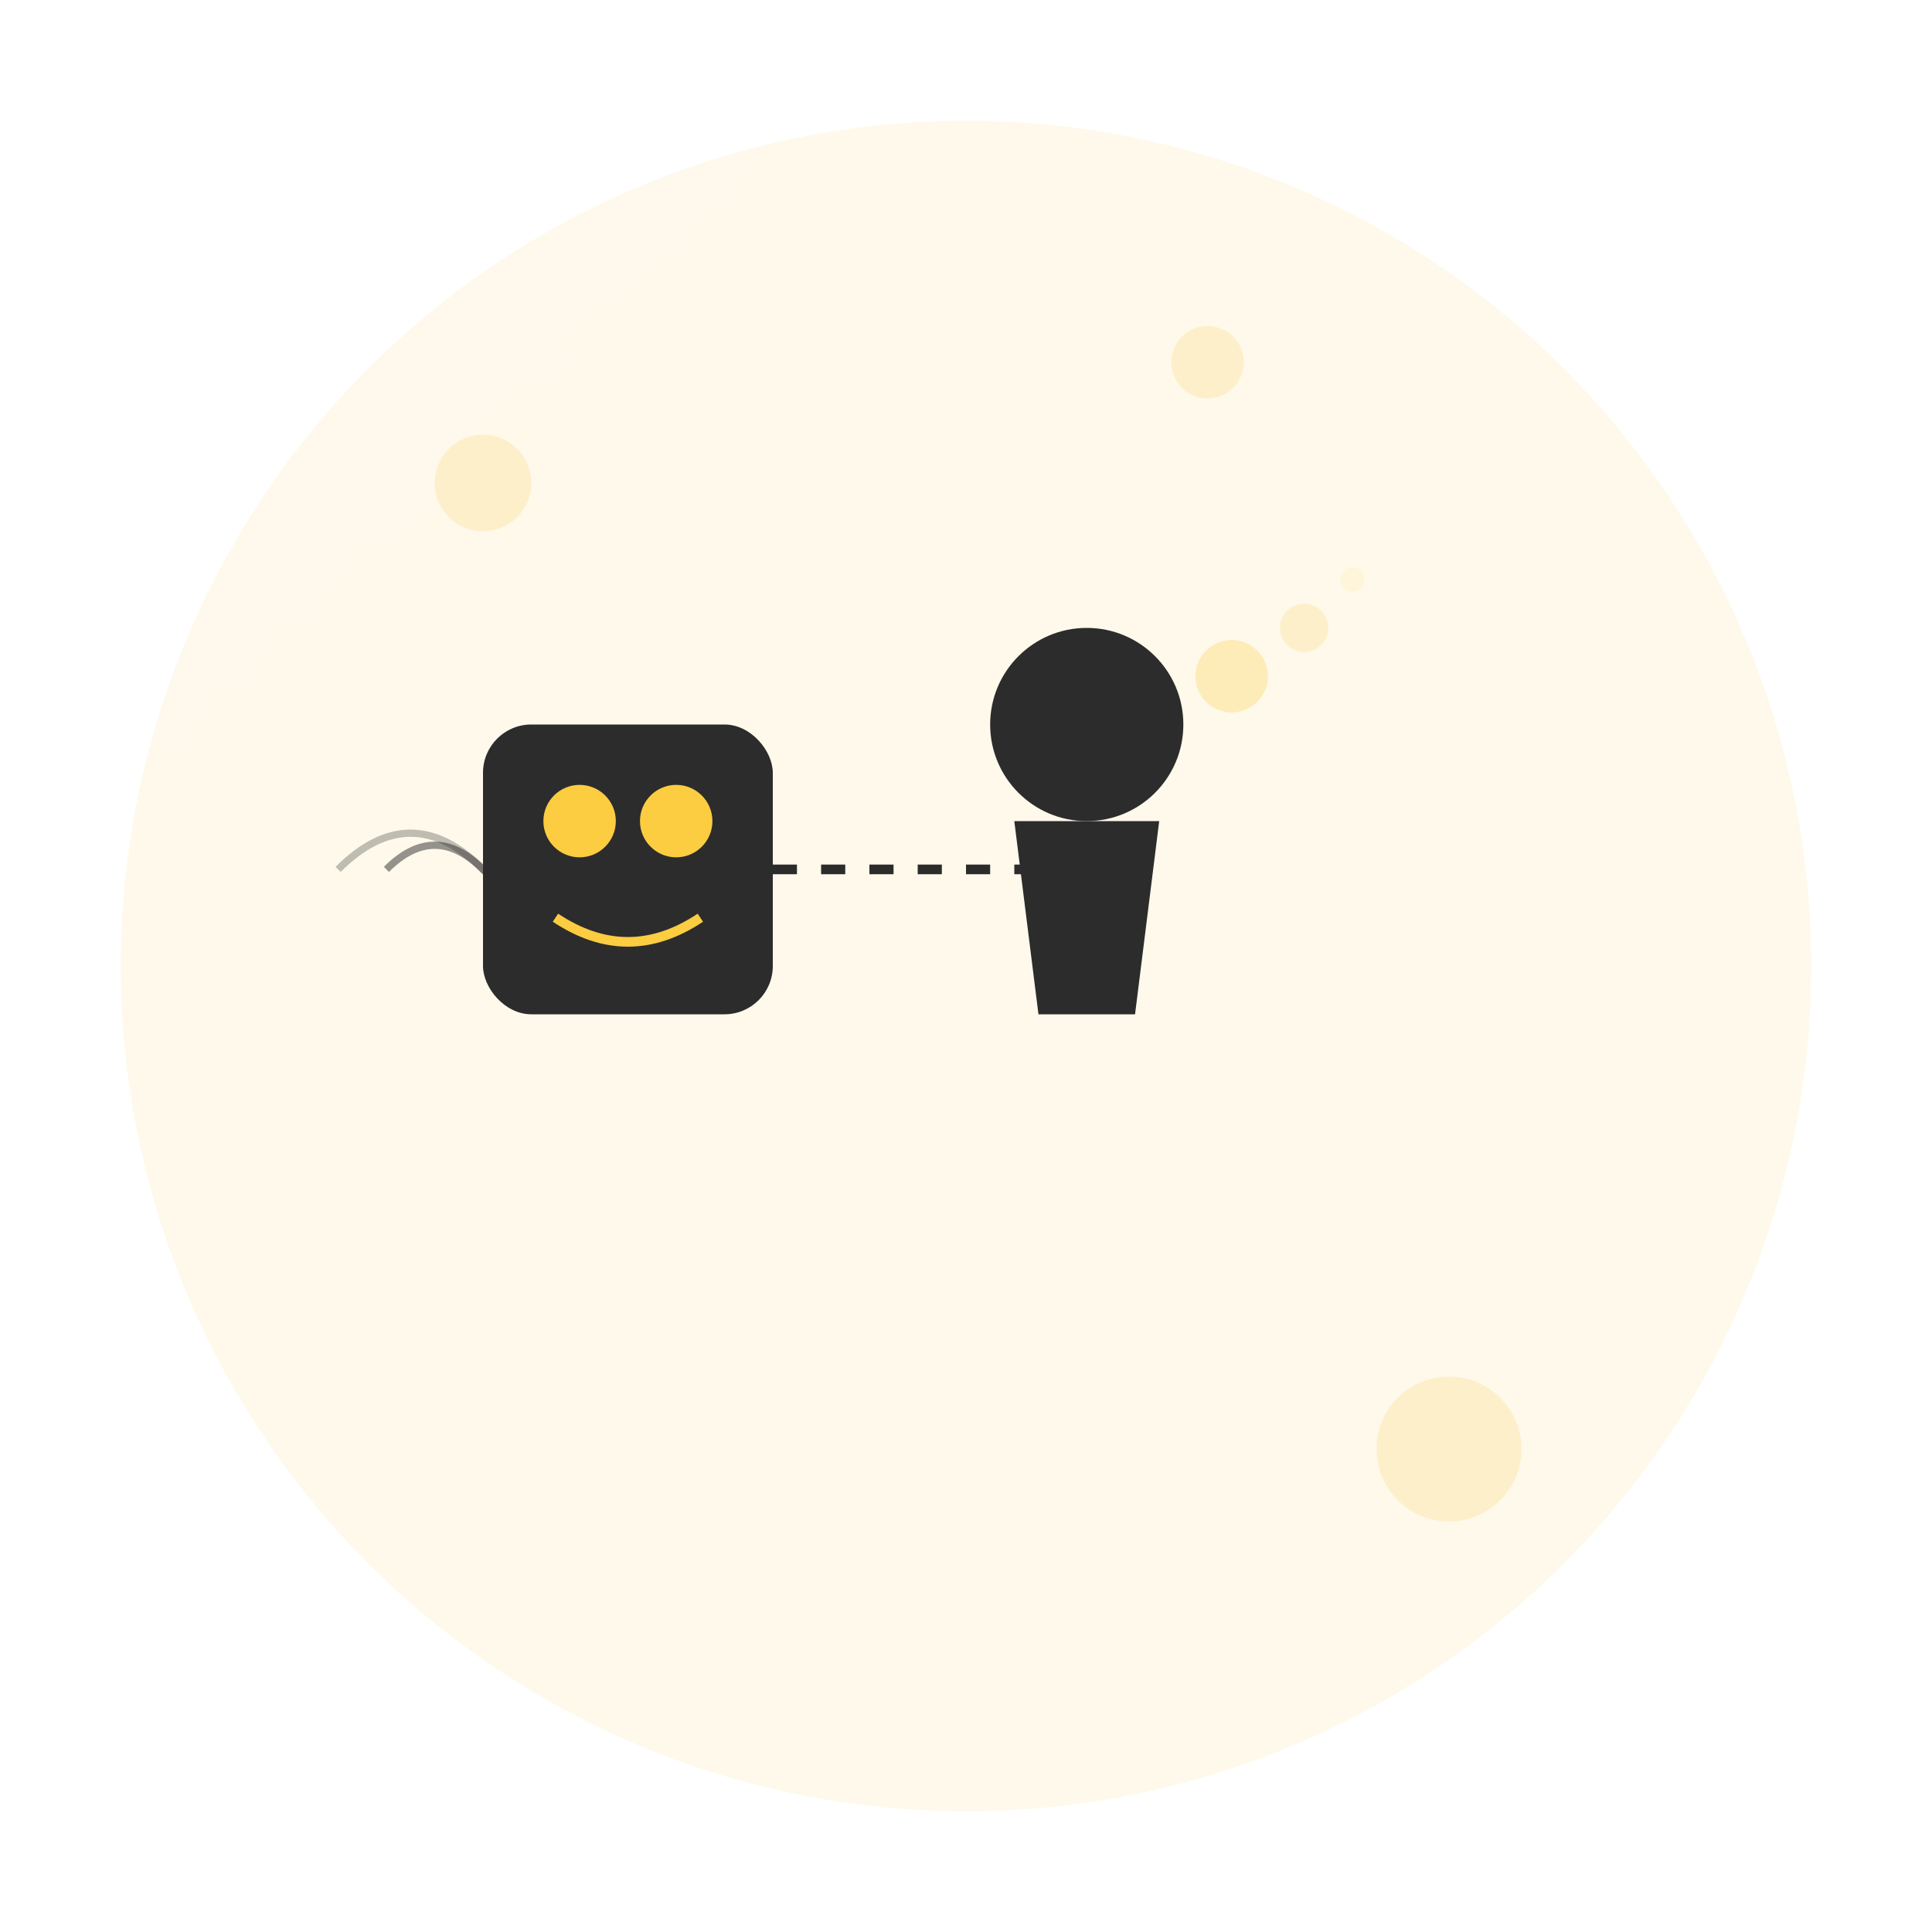 <?xml version="1.0" encoding="UTF-8"?>
<svg width="800" height="800" viewBox="0 0 800 800" fill="none" xmlns="http://www.w3.org/2000/svg">
  <!-- Background Circle -->
  <circle cx="400" cy="400" r="350" fill="url(#gradient-bg)" opacity="0.1"/>
  
  <!-- AI Companion (Left) -->
  <g transform="translate(200, 300)">
    <!-- Robot Head -->
    <rect x="0" y="0" width="120" height="120" rx="20" fill="#2C2C2C"/>
    <circle cx="40" cy="40" r="15" fill="#FCCC41"/>
    <circle cx="80" cy="40" r="15" fill="#FCCC41"/>
    <path d="M30 80 Q60 100 90 80" stroke="#FCCC41" stroke-width="4" fill="none"/>
    
    <!-- Sound Waves -->
    <path d="M-40 60 Q-20 40 0 60 Q20 80 40 60" stroke="#2C2C2C" stroke-width="3" fill="none" opacity="0.5"/>
    <path d="M-60 60 Q-30 30 0 60 Q30 90 60 60" stroke="#2C2C2C" stroke-width="3" fill="none" opacity="0.3"/>
  </g>
  
  <!-- Student (Right) -->
  <g transform="translate(450, 300)">
    <!-- Person -->
    <circle cx="0" cy="0" r="40" fill="#2C2C2C"/>
    <path d="M-30 40 L30 40 L20 120 L-20 120 Z" fill="#2C2C2C"/>
    
    <!-- Thought Bubbles -->
    <circle cx="60" cy="-20" r="15" fill="#FCCC41" opacity="0.3"/>
    <circle cx="90" cy="-40" r="10" fill="#FCCC41" opacity="0.2"/>
    <circle cx="110" cy="-60" r="5" fill="#FCCC41" opacity="0.1"/>
  </g>
  
  <!-- Connection Line -->
  <path d="M320 360 L480 360" stroke="#2C2C2C" stroke-width="4" stroke-dasharray="10 10"/>
  
  <!-- Decorative Elements -->
  <circle cx="200" cy="200" r="20" fill="#FCCC41" opacity="0.2"/>
  <circle cx="600" cy="600" r="30" fill="#FCCC41" opacity="0.2"/>
  <circle cx="500" cy="150" r="15" fill="#FCCC41" opacity="0.2"/>
  
  <!-- Gradient Definition -->
  <defs>
    <linearGradient id="gradient-bg" x1="0" y1="0" x2="800" y2="800">
      <stop offset="0%" stop-color="#FCCC41"/>
      <stop offset="100%" stop-color="#2C2C2C"/>
    </linearGradient>
  </defs>
</svg> 